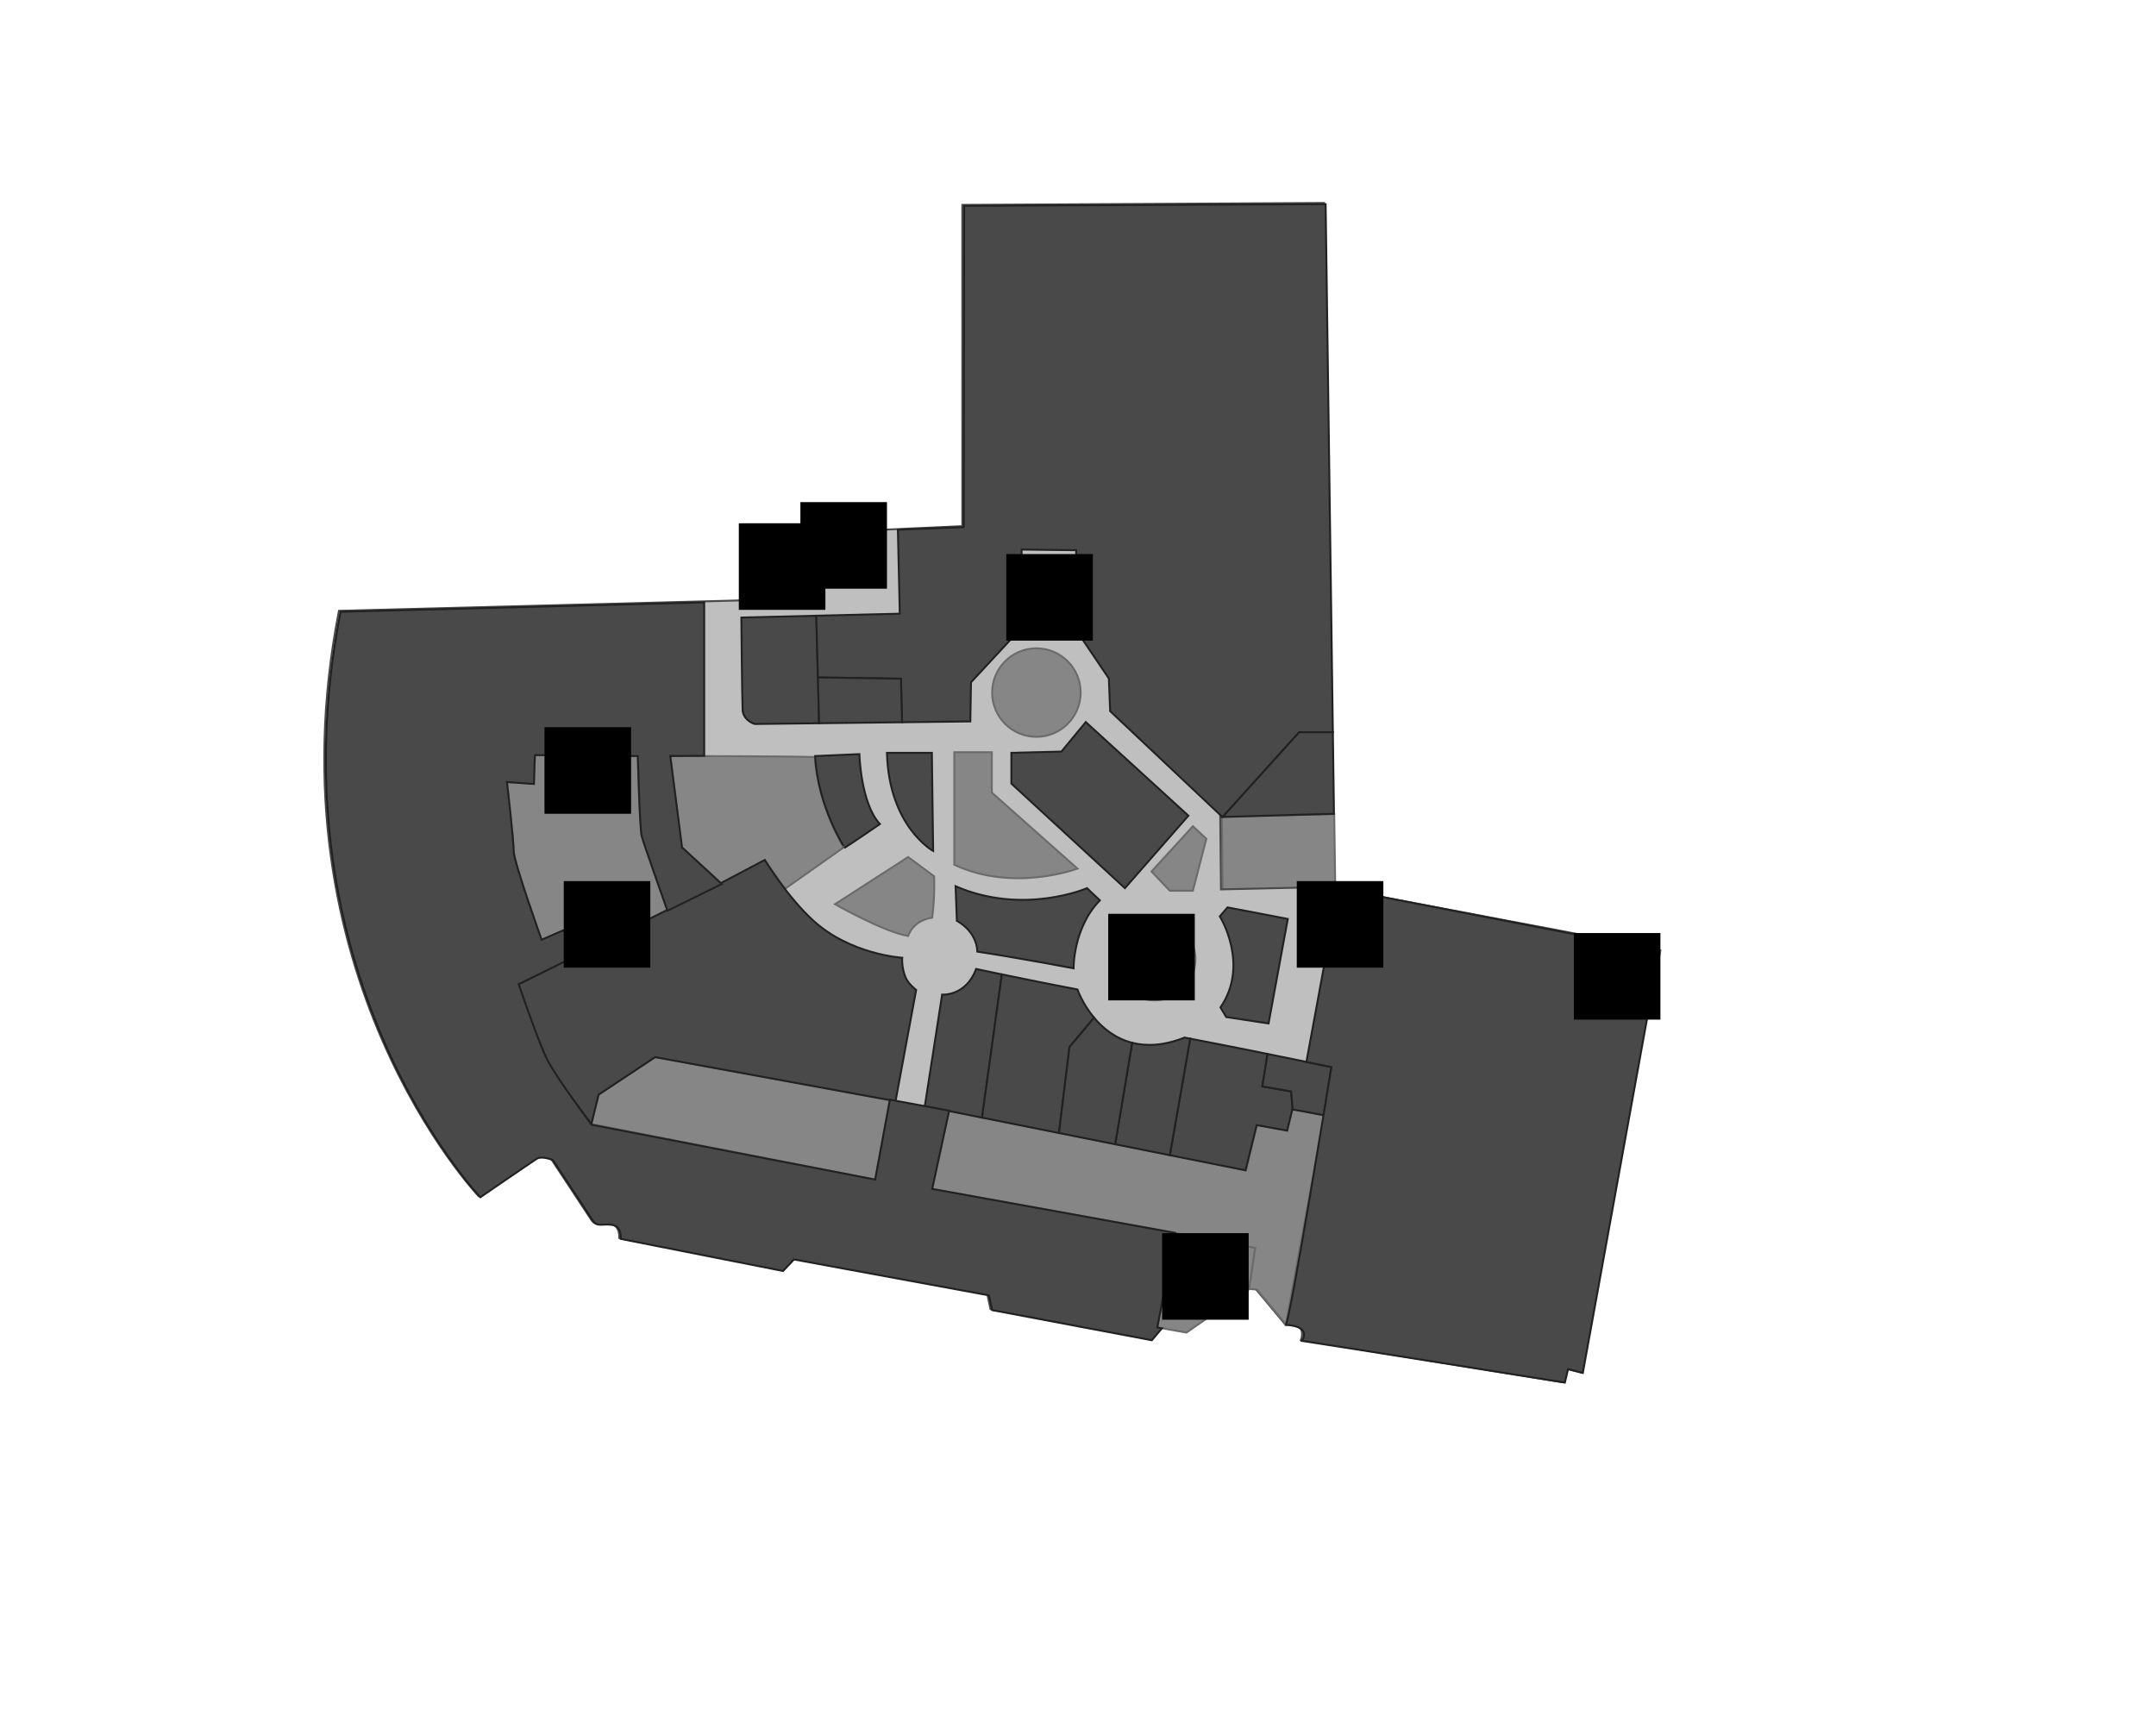 <?xml version="1.0" encoding="utf-8"?>
<!-- Generator: Adobe Illustrator 16.0.0, SVG Export Plug-In . SVG Version: 6.00 Build 0)  -->
<!DOCTYPE svg PUBLIC "-//W3C//DTD SVG 1.1//EN" "http://www.w3.org/Graphics/SVG/1.1/DTD/svg11.dtd">
<svg version="1.1" xmlns="http://www.w3.org/2000/svg" xmlns:xlink="http://www.w3.org/1999/xlink" x="0px" y="0px"
	 width="1120.58px" height="892px" viewBox="0 0 1120.58 892" enable-background="new 0 0 1120.58 892" xml:space="preserve">
<g id="background">
</g>
<g id="etc">
	<polygon fill="#868686" stroke="#6B6B6B" stroke-miterlimit="10" points="693.456,423.249 635.05,424.41 635.442,462.811 
		693.93,461.496 693.988,461.118 	"/>
	<polygon fill="#868686" stroke="#6B6B6B" stroke-miterlimit="10" points="693.988,461.118 693.93,461.496 693.993,461.495 	"/>
	<polygon fill="#868686" stroke="#6B6B6B" stroke-miterlimit="10" points="699.955,499.103 705.258,464.132 694,462 
		693.993,461.495 693.93,461.496 688.334,497.663 	"/>
	<polygon fill="#868686" stroke="#6B6B6B" stroke-miterlimit="10" points="856.841,527.875 863,494 827.628,487.303 
		821.852,522.276 	"/>
	<polygon fill="#868686" stroke="#6B6B6B" stroke-miterlimit="10" points="425,292.125 425,277.423 390,279 389.131,312.25 
		425,312.25 425,292.125 	"/>
	<path fill="#BFBFBF" stroke="#494949" stroke-miterlimit="10" d="M821.018,521.777l5.777-34.974l-122.371-23.171l-5.303,34.971
		l-11.621-1.44l0,0.004l0-0.004l5.596-36.167l-58.488,1.314l-0.392-38.401l58.405-1.161L688.167,105.5l-188,1v167l-50.375,2.269
		v15.856l0,0l0,0h-25.625v20.125l0,0l0,0h-35.869l-0.006,0.25l-212.125,5.5c-37,189,72.667,304.333,72.667,304.333
		s26.667-18.333,29.333-20s8.333,0.667,8.333,0.667s18.333,27.667,20.667,31.333s4.667,1.667,10,2.333s4.667,7.333,4.667,7.333
		l84.333,16.667l5.667-6l101.333,18.667l1.667,7.667l83,15.667l5.302-6.229l12.698,2.229L648.5,669.5l4,0.333l15,18
		c0,0-1.667,0,5.333,0.667c6,1.667,3.333,8,3.333,8l136,22l2-7l8,2l33.841-186.125L821.018,521.777z"/>
	<polygon fill="#868686" stroke="#6B6B6B" stroke-miterlimit="10" points="450.625,276.269 425,277.423 425,292.125 
		450.625,292.125 	"/>
	<path fill="#868686" stroke="#6B6B6B" stroke-miterlimit="10" d="M263.5,406.5l14,1l0.5-15l53.5,0.5c0,0,1,37.5,2,41.5
		s13.5,39.167,13.5,39.167L299,497l-6-13.5l-11.5,5c0,0-14.5-40.5-14.5-46S263.5,406.5,263.5,406.5z"/>
	<path fill="#868686" stroke="#6B6B6B" stroke-miterlimit="10" d="M348.5,393c0,0,1.78,13.904,3.333,27
		c1.029,8.675,1.67,17.113,2.667,20.5c8,7,20.625,19.001,20.625,19.001L397.5,447l10.5,15l30.5-21.5c0,0-13.5-21.5-15-47
		C401,393,348.5,393,348.5,393z"/>
	<polygon fill="#868686" stroke="#6B6B6B" stroke-miterlimit="10" points="307.365,584.251 311.125,569 340.5,549.5 
		462.524,571.614 454.862,613.149 	"/>
	<polygon fill="#868686" stroke="#6B6B6B" stroke-miterlimit="10" points="610.854,640.863 601.5,690 616.667,692.667 
		649.23,670.071 652.432,648.646 	"/>
	<polygon fill="#868686" stroke="#6B6B6B" stroke-miterlimit="10" points="671.75,576.5 669,587.75 653.25,584.75 647.75,608.25 
		493.333,577.417 484.5,618 610.854,640.863 652.432,648.646 652.432,648.646 652.432,648.646 649.23,670.071 649.333,670 
		653.333,670.333 668.333,688.333 688.25,579.75 	"/>
	<path fill="#868686" stroke="#6B6B6B" stroke-miterlimit="10" d="M434,470c0,0,25.5,14.5,38,16.5c2-5.333,6.667-8.667,12.5-9.5
		c1.5-11,1-21.5,1-21.5l-13.5-10L434,470z"/>
	<path fill="#868686" stroke="#6B6B6B" stroke-miterlimit="10" d="M496,391h5.5h14v21l44.5,39.5c0,0-33,12.5-64-2
		C496,430,496,391,496,391z"/>
	<polygon fill="#868686" stroke="#6B6B6B" stroke-miterlimit="10" points="598.5,453 620,429.5 627,436 620,463 608,463 	"/>
	<circle fill="#868686" stroke="#6B6B6B" stroke-miterlimit="10" cx="600.001" cy="498.665" r="21.333"/>
	<circle fill="#868686" stroke="#6B6B6B" stroke-miterlimit="10" cx="538.666" cy="359.999" r="23"/>
</g>
<g id="rooms">
	<path id="exotique-thai" fill="#494949" stroke="#212121" stroke-miterlimit="10" d="M468.917,497.833
		c0,0-26.808-1.55-46.25-19.333C409,466,397.5,447,397.5,447l-23.708,12.501l-104.199,52.075c0,0,4.767,19.143,14.908,39.424
		c5.75,11.5,22.865,33.251,22.865,33.251l3.76-15.251l29.375-19.5l120.69,22.114l4.268,0.761l10.708-57.792
		c0,0-4.084-3.167-5.417-6.333C468.465,502.821,468.917,497.833,468.917,497.833z"/>
	<path id="e4-7" fill="#494949" stroke="#212121" stroke-miterlimit="10" d="M496.667,460.667l0.667,18c0,0,10.167,5,10.667,16
		c20,3,50,8.667,50,8.667s-0.333-21,13.667-35.333C567,463.667,565,461.667,565,461.667S532,476,496.667,460.667z"/>
	<path id="e4-8" fill="#494949" stroke="#212121" stroke-miterlimit="10" d="M507.333,503.667C502,518,489.667,517,489.667,517
		l-9,58l29.731,5.946l10.313-74.453C516.339,505.584,511.838,504.636,507.333,503.667z"/>
	<path id="e4-9" fill="#494949" stroke="#212121" stroke-miterlimit="10" d="M555.864,544.284L555.864,544.284l12.777-15.271
		c-6.08-7.294-8.642-14.68-8.642-14.68s-18.099-3.437-39.289-7.84l-10.313,74.453l40.002,8L555.864,544.284L555.864,544.284z"/>
	<path id="e4-12" fill="#494949" stroke="#212121" stroke-miterlimit="10" d="M656.092,564.721L656.092,564.721L656.092,564.721
		l2.728-16.876c-12.14-2.456-26.311-5.279-40.224-7.95l-10.571,60.577l39.309,7.862l5.833-23.5L669,587.667l2.667-11l0.214,0.039
		l-0.833-9.396L656.092,564.721z"/>
	<path id="e4-13" fill="#494949" stroke="#212121" stroke-miterlimit="10" d="M692,554.667c0,0-14.067-2.955-33.18-6.822
		l-2.728,16.876l14.956,2.589l0,0l0,0l0.833,9.396l16.119,2.96L692,554.667z"/>
	<path id="e4-11" fill="#494949" stroke="#212121" stroke-miterlimit="10" d="M615.667,539.333
		c-10.872,4.296-19.869,4.595-27.235,2.714l-8.825,52.741l28.418,5.684l10.571-60.577
		C617.618,539.707,616.641,539.52,615.667,539.333z"/>
	<path id="e4-10" fill="#494949" stroke="#212121" stroke-miterlimit="10" d="M568.642,529.014l-12.777,15.271l-5.464,44.663
		l29.206,5.841l8.825-52.741C579.63,539.8,573.161,534.436,568.642,529.014z"/>
	<path id="e4-14" fill="#494949" stroke="#212121" stroke-miterlimit="10" d="M634,476.333c0,0,15.667,25,0.333,47.333
		c2,3.333,3,5,3,5l22,3.333l10-54.333l-31.333-6L634,476.333z"/>
	<path id="e4-3" fill="#494949" stroke="#212121" stroke-miterlimit="10" d="M423.667,393l23-1c0,0,0.667,25.667,10.667,36.333
		c-15,10.333-18.333,12.333-18.333,12.333S425,419.333,423.667,393z"/>
	<path id="e4-4" fill="#494949" stroke="#212121" stroke-miterlimit="10" d="M461,391.333h23.333l0.667,51
		C485,442.333,462,429.667,461,391.333z"/>
	<polygon id="emporium-take-home" fill="#494949" stroke="#212121" stroke-miterlimit="10" points="525.667,391.333 
		525.667,407.333 584.667,461.667 617.667,424 564.333,375.333 551.667,390.667 	"/>
	<path id="e4-1" fill="#494949" stroke="#212121" stroke-miterlimit="10" d="M425.109,352.138l-0.844-32.084L385.333,321
		c0,0,0.333,41.667,0.667,48.667c1,5.333,6.333,6.667,6.333,6.667l33.402-0.398L425.109,352.138L425.109,352.138z"/>
	<polygon id="gourmet-market" fill="#494949" stroke="#212121" stroke-miterlimit="10" points="689,106.125 501.125,107 
		500.875,274 466.667,275.333 467.667,319 424.265,320.054 425.109,352.138 468.258,352.792 468.258,352.792 468.258,352.792 
		468.853,375.422 504.333,375 504.667,354.667 530.333,327 531,285.667 559.333,286 559.667,328 576.333,352.667 577,369.667 
		635.333,424.667 635.455,424.663 675.241,380.625 692.754,380.625 	"/>
	<polygon id="e4-2" fill="#494949" stroke="#212121" stroke-miterlimit="10" points="425.109,352.138 425.735,375.936 
		468.853,375.422 468.258,352.792 	"/>
	<polygon id="e4-5" fill="#494949" stroke="#212121" stroke-miterlimit="10" points="692.754,380.625 675.241,380.625 
		635.455,424.663 693.333,423 	"/>
	<path id="emporium-foodhall" fill="#494949" stroke="#212121" stroke-miterlimit="10" d="M689,497.667L679,552l13,2.667
		c0,0-21,129.334-23.667,134c6,0.333,12,2.333,8.333,8.333c13.667,2,136.667,21.667,136.667,21.667l1.667-7l7.667,2L856.334,528
		l-34.667-6l5.667-34.667L705,463.667L700,499L689,497.667z"/>
	<path id="the-living" fill="#494949" stroke="#212121" stroke-miterlimit="10" d="M610.854,640.863L484.5,618l8.806-40.667
		l-30.782-5.72l-7.662,41.535l-147.415-28.522c0,0-17.87-23.827-22.948-33.626c-4.386-8.463-14.908-39.424-14.908-39.424
		l38.256-18.877L299,497l-6-13.5l-11.5,5c0,0-14.5-40.5-14.5-46s-3.5-36-3.5-36l14,1l0.5-15l53.5,0.5c0,0,1,37.5,2,41.5
		c0.954,3.814,12.355,35.944,13.413,38.922l28.212-13.921L354.5,440.5l-6.138-47.519l17.669-0.111L366,392.665V313.1L177,318
		c-37,189,72.667,304.333,72.667,304.333s26.667-18.333,29.333-20s8.333,0.667,8.333,0.667s18.333,27.667,20.667,31.333
		s4.667,1.667,10,2.333s4.667,7.333,4.667,7.333L407,660.667l5.667-6L514,673.333l1.667,7.667l83,15.667l5.255-6.229l-2.422-0.406
		L610.854,640.863z"/>
</g>
<g id="signs">
	<g id="escalator">
		<rect id="escalator-1" x="523" y="288" width="45" height="45"/>
		<rect id="escalator-2" x="283" y="378" width="45" height="45"/>
		<rect id="escalator-3" x="293" y="458" width="45" height="45"/>
		<rect id="escalator-4" x="576" y="475" width="45" height="45"/>
	</g>
	<g id="lift">
		<rect id="lift-1" x="416" y="261" width="45" height="45"/>
		<rect id="lift-2" x="674" y="458" width="45" height="45"/>
	</g>
	<g id="toilet">
		<rect id="toilet-1" x="384" y="272" width="45" height="45"/>
		<rect id="toilet-2" x="604" y="641" width="45" height="45"/>
		<rect id="toilet-3" x="818" y="485" width="45" height="45"/>
	</g>
</g>
</svg>

